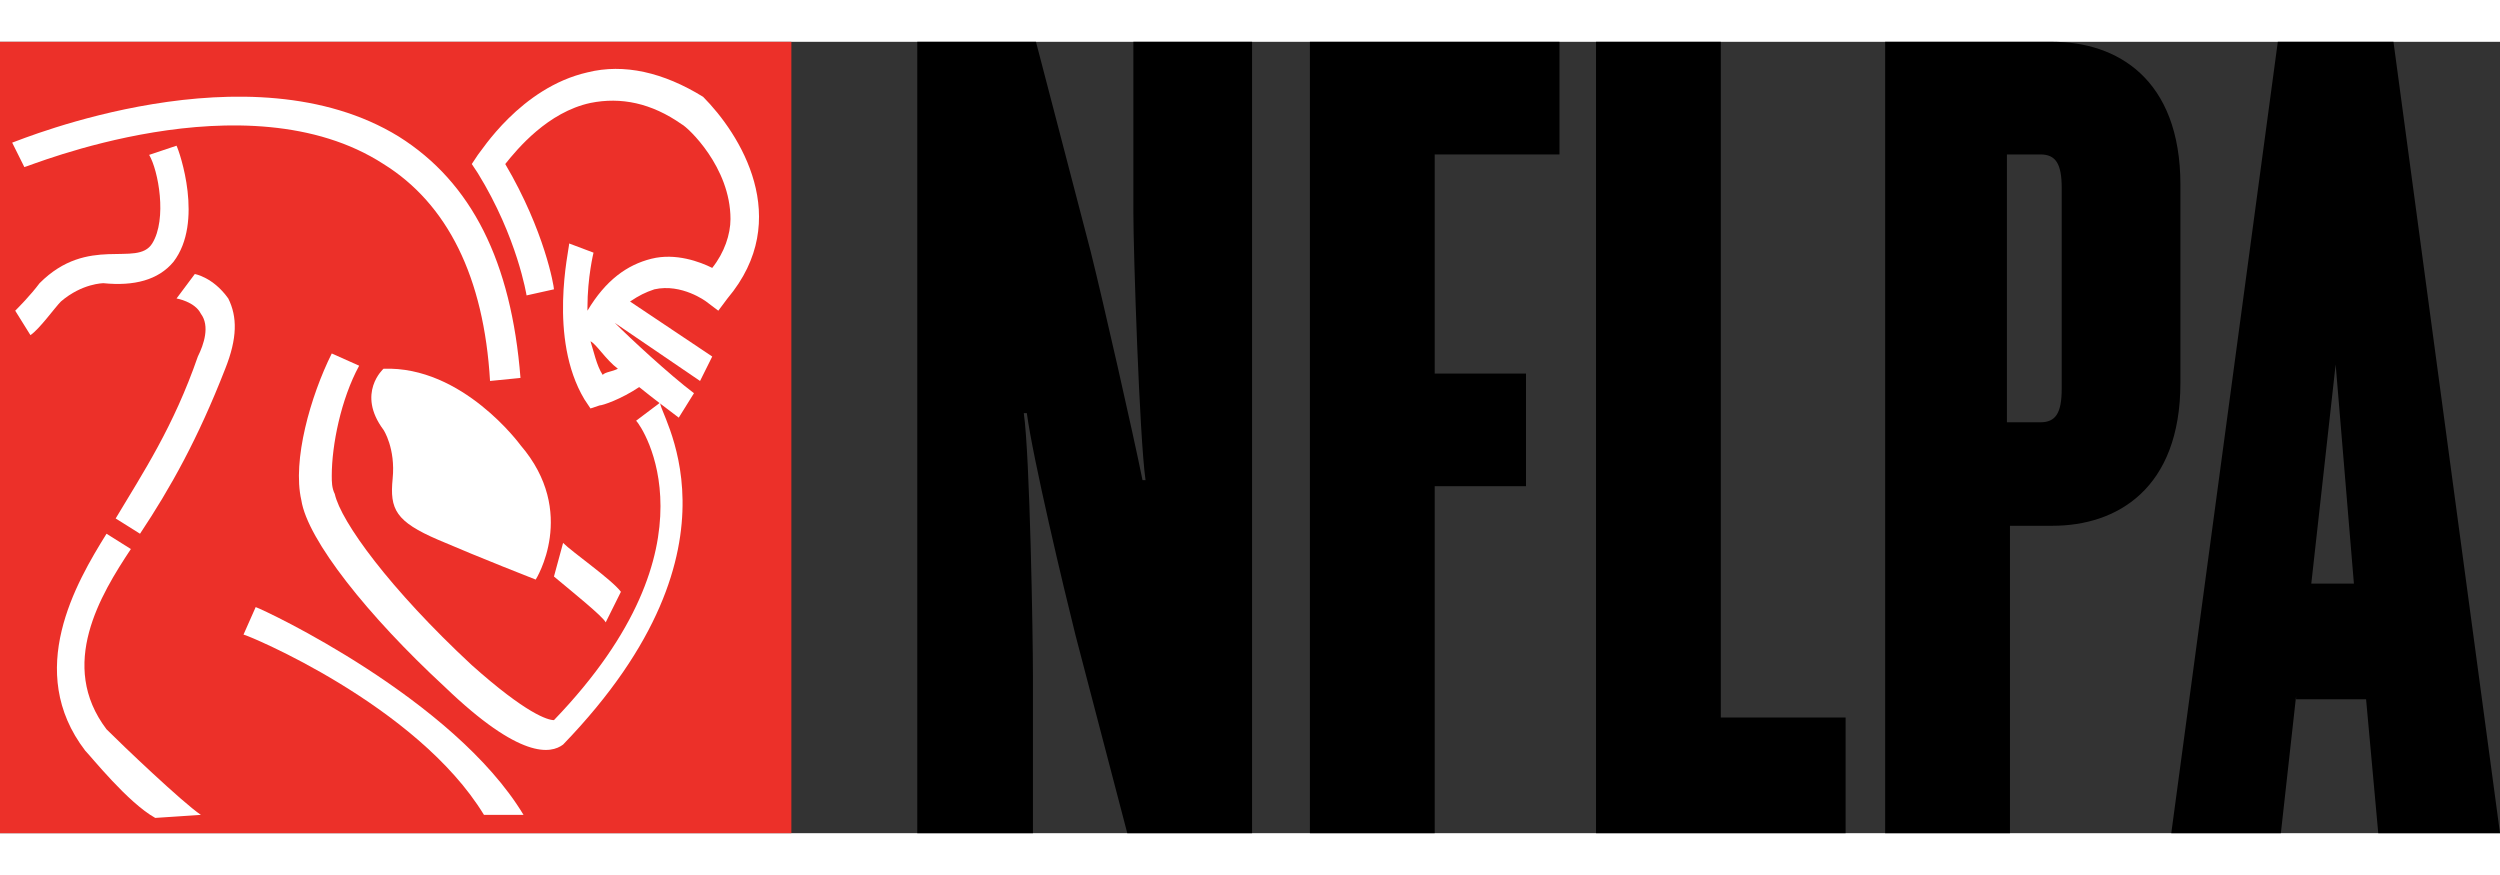 <svg width="200" height="70" viewBox="0 0 139 44" xmlns="http://www.w3.org/2000/svg" aria-hidden="true">
						<rect x="0" y="0" width="139" height="44" fill="#333333" stroke="none"/>
						<path d="M57.6 0L60.646 11.677C61.323 14.385 63.015 21.831 63.523 24.369H63.692C63.354 22 63.015 11.677 63.015 9.477V0H69.615V44H62.677L59.8 33C59.123 30.292 57.431 23.185 57.092 20.646H56.923C57.261 23.015 57.431 33 57.431 35.2V44H51V0H57.6Z"></path>
						<path d="M79.769 6.262V18.446H84.846V24.708H79.769V44H72.831V0H86.708V6.262H79.769Z"></path>
						<path d="M102.616 44H88.739V0H95.677V37.569H102.616V44Z"></path>
						<path d="M114.123 26.908H111.754V44H104.815V0H114.123C117.677 0 121.231 2.031 121.231 7.954V18.954C121.231 24.877 117.677 26.908 114.123 26.908ZM114.631 8.123C114.631 6.769 114.292 6.262 113.446 6.262H111.585V21.154H113.446C114.292 21.154 114.631 20.646 114.631 19.292V8.123Z"></path>
						<path d="M127.662 36.385L126.816 44H120.723L126.646 0H133.077L139 44H132.231L131.554 36.554H127.662V36.385ZM130.877 30.123L129.862 17.939L128.508 30.123H130.877Z"></path>
						<path d="M44 0H0V44H44V0Z" fill="#EC3029"></path>
						<path d="M40.446 14.27L39.938 14.95L39.262 14.44C39.262 14.44 37.908 13.421 36.385 13.761C35.877 13.931 35.538 14.1 35.031 14.44L39.6 17.498L38.923 18.857L34.185 15.629C35.031 16.479 37.231 18.517 38.585 19.537L37.739 20.896C37.062 20.386 36.385 19.876 35.538 19.197C34.523 19.876 33.508 20.216 33.339 20.216L32.831 20.386L32.492 19.876C30.462 16.479 31.646 11.552 31.646 11.212L33 11.722C33 11.722 32.662 13.081 32.662 14.78V14.95C33.677 13.251 34.862 12.402 36.215 12.062C37.569 11.722 38.923 12.232 39.6 12.571C40.277 11.722 40.615 10.703 40.615 9.853C40.615 6.965 38.246 4.757 37.908 4.587C36.215 3.398 34.523 3.058 32.831 3.398C30.462 3.907 28.769 5.946 28.092 6.795C30.292 10.533 30.8 13.591 30.8 13.761L29.277 14.1C29.277 14.1 28.769 10.873 26.569 7.305L26.231 6.795L26.569 6.286C26.738 6.116 28.939 2.548 32.662 1.699C34.692 1.189 36.892 1.699 39.092 3.058C41.123 5.096 44.169 9.853 40.446 14.27Z" fill="white"></path>
						<path d="M30.8 29.73L31.308 27.861C31.816 28.371 34.016 29.9 34.523 30.579L33.677 32.278C33.508 31.938 31.816 30.579 30.8 29.73Z" fill="white"></path>
						<path d="M31.308 39.073C30.631 39.583 28.939 39.923 24.708 35.846C20.477 31.938 17.092 27.691 16.754 25.483C16.246 23.274 17.262 19.707 18.446 17.328L19.969 18.008C18.954 19.876 18.446 22.425 18.446 24.124C18.446 24.463 18.446 24.803 18.615 25.143C18.954 26.672 21.662 30.409 26.231 34.656C29.277 37.374 30.462 37.714 30.8 37.714C35.538 32.788 36.723 28.71 36.723 25.822C36.723 22.934 35.538 21.235 35.369 21.066L36.723 20.046C36.385 20.386 42.139 27.861 31.308 39.073Z" fill="white"></path>
						<path d="M26.908 42.981C23.185 36.865 13.708 32.958 13.539 32.958L14.216 31.429C14.723 31.598 25.215 36.525 29.108 42.981H26.908Z" fill="white"></path>
						<path d="M21.323 21.575C19.8 19.537 21.323 18.178 21.323 18.178C25.723 18.008 28.939 22.425 28.939 22.425C32.154 26.162 29.785 29.9 29.785 29.9C29.785 29.9 26.739 28.71 24.369 27.691C22 26.672 21.662 25.992 21.831 24.293C22 22.595 21.323 21.575 21.323 21.575Z" fill="white"></path>
						<path d="M1.354 6.965L0.677 5.606C1.185 5.436 13.877 0.17 22.169 5.266C26.231 7.815 28.431 12.232 28.939 18.687L27.246 18.857C26.908 13.081 24.877 9.004 21.323 6.795C13.708 1.869 1.523 6.965 1.354 6.965Z" fill="white"></path>
						<path d="M12.523 18.178C11 22.085 9.477 24.803 7.785 27.351L6.431 26.502C7.954 23.954 9.646 21.405 11 17.498C11.339 16.819 11.677 15.799 11.169 15.12C10.831 14.44 9.816 14.27 9.816 14.27L10.831 12.911C10.831 12.911 11.846 13.081 12.692 14.27C13.2 15.29 13.2 16.479 12.523 18.178Z" fill="white"></path>
						<path d="M8.631 43.151C7.108 42.301 5.077 39.753 4.739 39.413C1.354 34.996 4.231 30.069 5.923 27.351L7.277 28.201C5.585 30.749 3.216 34.656 5.923 38.224C6.769 39.073 10.154 42.301 11.169 42.981L8.631 43.151Z" fill="white"></path>
						<path d="M1.692 16.309L0.846 14.95C1.015 14.78 1.692 14.1 2.2 13.421C4.908 10.703 7.615 12.571 8.462 11.212C9.308 9.853 8.8 7.135 8.292 6.286L9.815 5.776C9.985 6.116 11.338 10.023 9.646 12.232C8.8 13.251 7.446 13.591 5.754 13.421C5.754 13.421 4.569 13.421 3.385 14.44C3.046 14.78 2.2 15.969 1.692 16.309Z" fill="white"></path>
						<path d="M32.831 16.649C33 17.158 33.169 18.008 33.508 18.517C33.677 18.348 34.016 18.348 34.354 18.178C33.677 17.668 33.169 16.819 32.831 16.649Z" fill="#EE3124"></path>
						</svg>